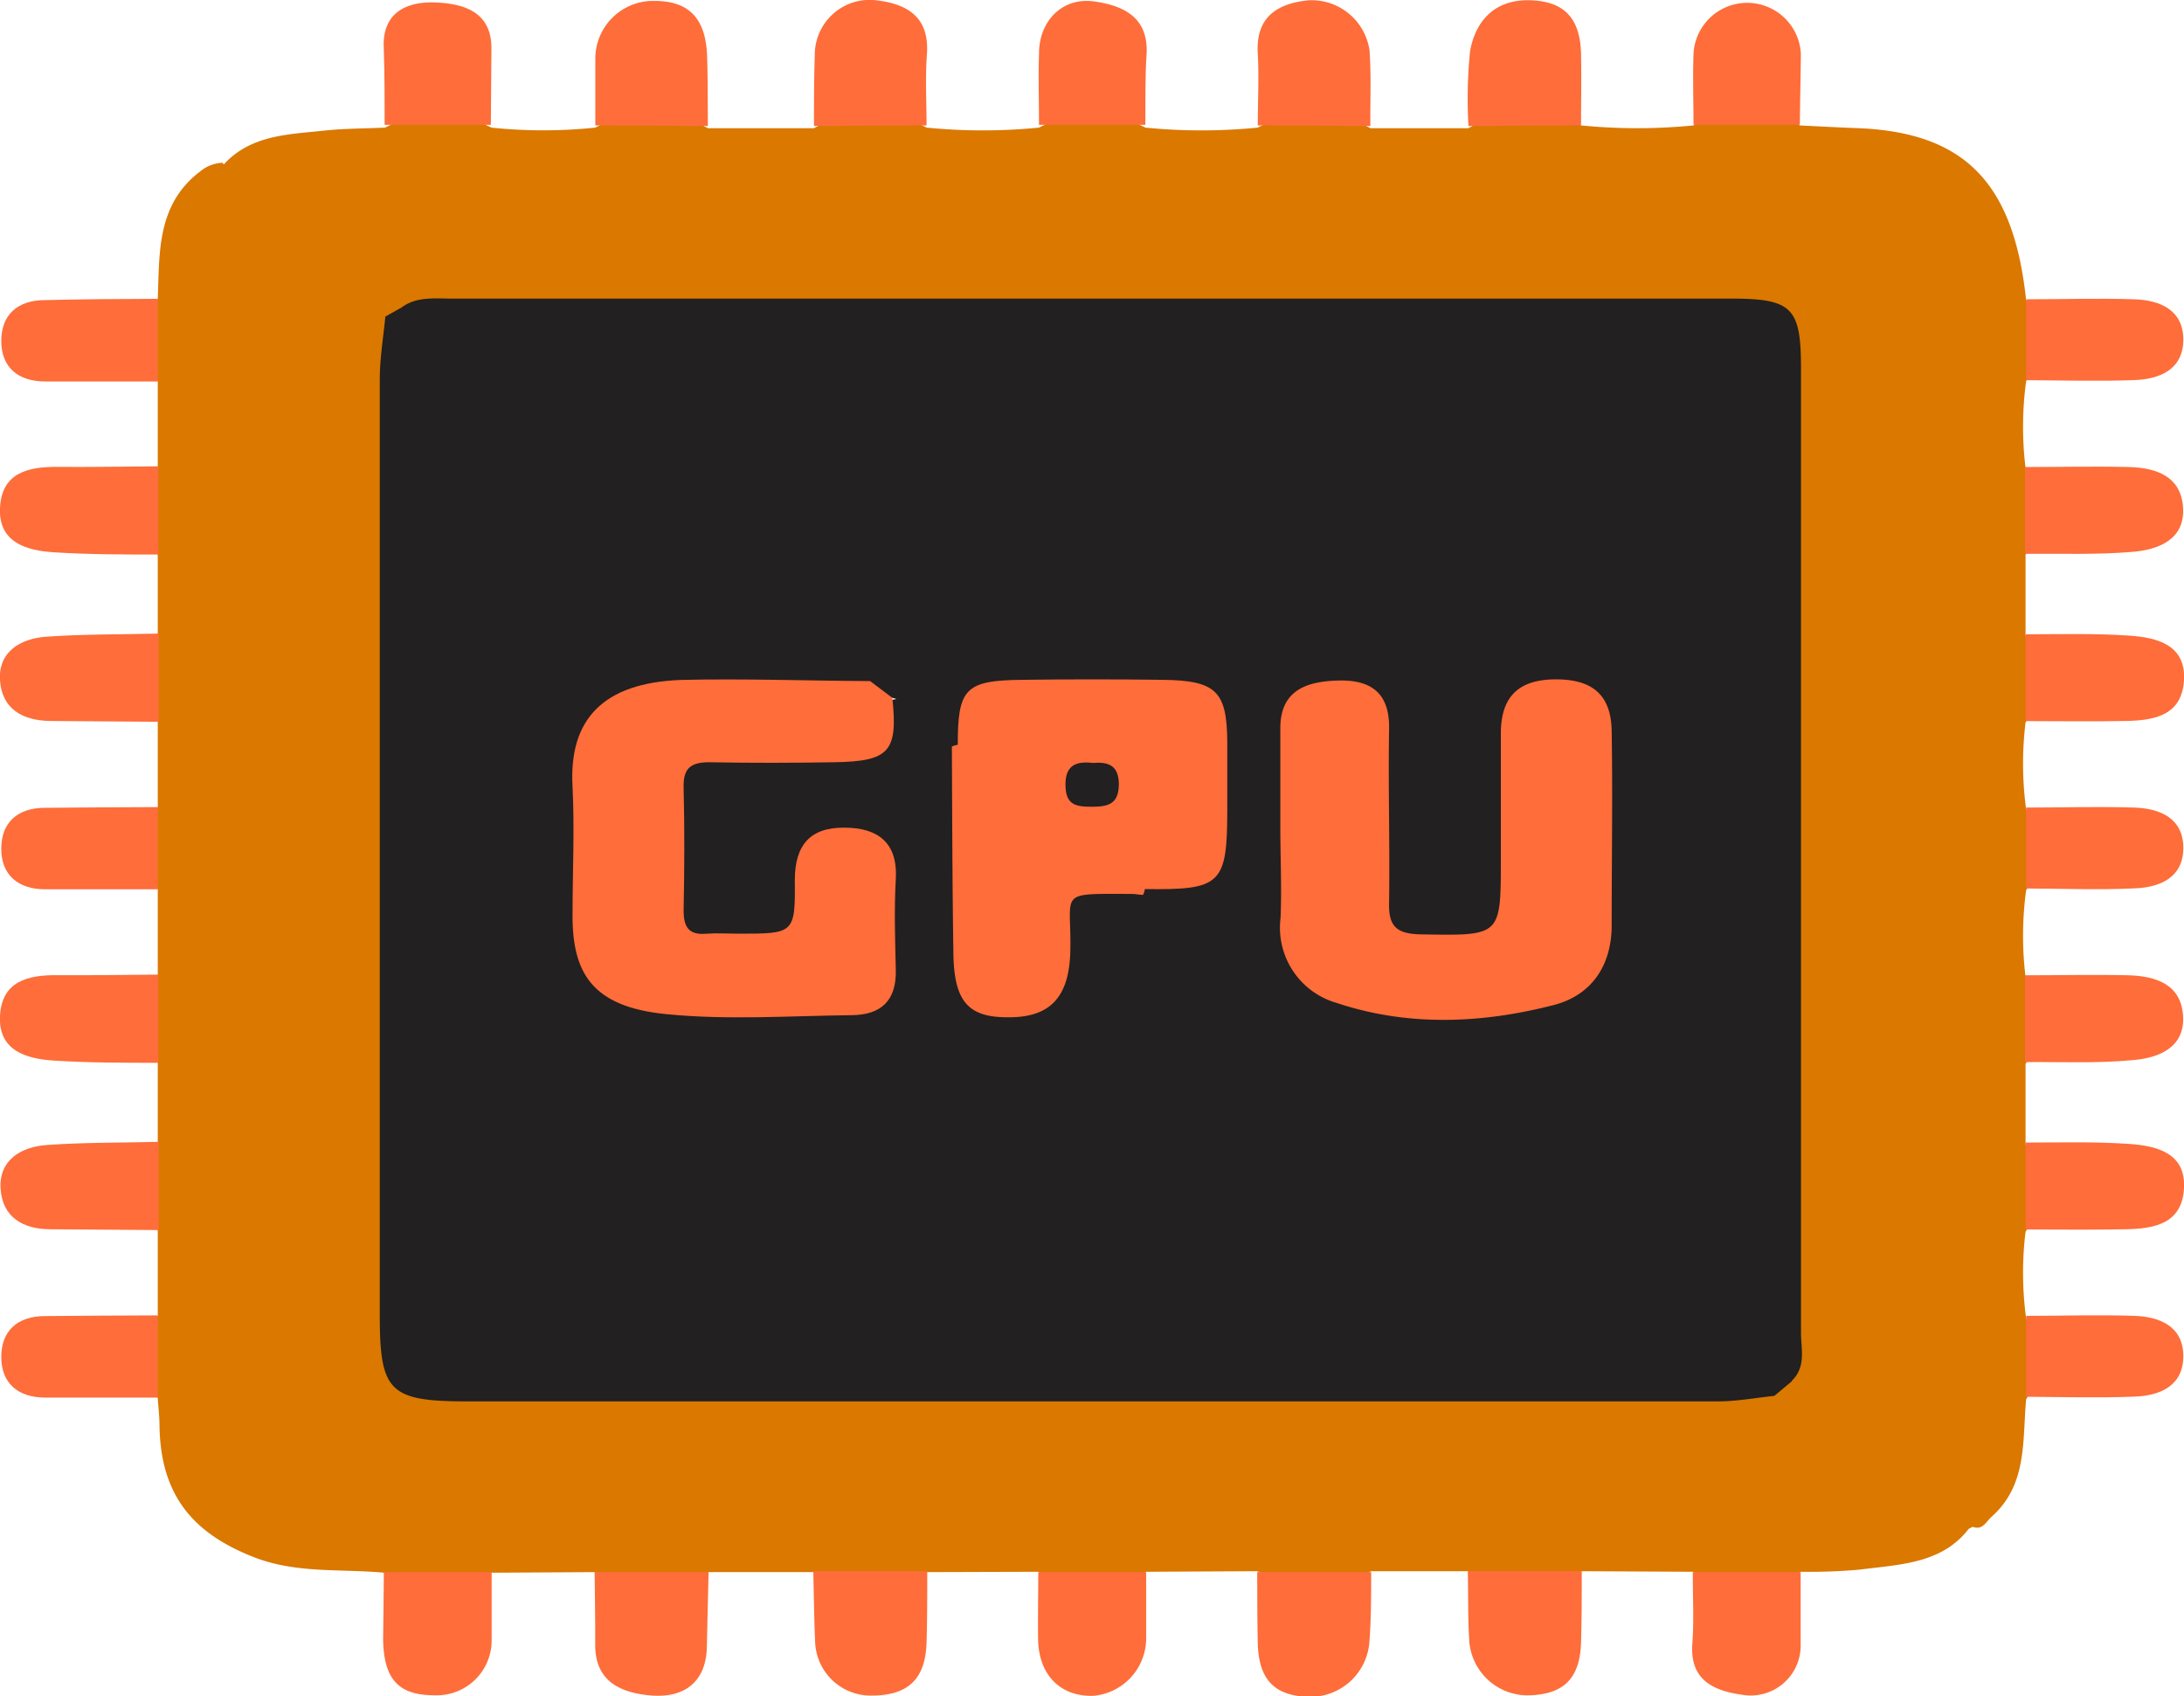<svg xmlns="http://www.w3.org/2000/svg" viewBox="0 0 188.97 146.72"><defs><style>.cls-1{fill:#da7800;}.cls-2{fill:#fe6d3a;}.cls-3{fill:#222020;}</style></defs><title>gpu</title><g id="Layer_2" data-name="Layer 2"><g id="gpu"><path class="cls-1" d="M136.8,10.85a49.43,49.43,0,0,0,9.73,0,10,10,0,0,1,9.2,0c1.62.08,3.23.17,4.85.23,9.35.32,13.65,4.66,14.73,14.89a6.27,6.27,0,0,1,0,7,29.49,29.49,0,0,0-.05,7.51,6.63,6.63,0,0,1,0,7.51v7a6.63,6.63,0,0,1,0,7.51,29.49,29.49,0,0,0,.05,7.51,6.27,6.27,0,0,1,0,7,29.49,29.49,0,0,0-.05,7.51,6.63,6.63,0,0,1,0,7.51v7a6.64,6.64,0,0,1,0,7.52,29.42,29.42,0,0,0,.05,7.5,6.27,6.27,0,0,1,0,7c-.33,3.59.13,7.4-3,10.17-.48.43-.76,1.18-1.63.86-1.63.92-2.58-.33-3.66-1.13-4.52-3.34-8.64-7.2-13.57-10-.06-1,.83-1.72.92-2.68a29,29,0,0,0,.22-4.46q0-39.82,0-79.63c0-1.14,0-2.29-.06-3.43-.09-2.09-1.24-3.09-3.27-3.29a30,30,0,0,0-3.14-.13c-37.37,0-74.74,0-112.1,0a7,7,0,0,1-2.3.49c-3.73-3.08-7.6-6-11.35-9-1.39-1.13-3.49-2.09-3.07-4.53,2.37-2.64,5.67-2.66,8.84-3,1.72-.18,3.45-.17,5.18-.25a10,10,0,0,1,9.19,0,43.36,43.36,0,0,0,9,0,10.23,10.23,0,0,1,9.74.05h9.18a10.23,10.23,0,0,1,9.74-.05,49.43,49.43,0,0,0,9.73,0,10,10,0,0,1,9.2,0,49.43,49.43,0,0,0,9.73,0,10.2,10.2,0,0,1,9.74.05h8.49A10.2,10.2,0,0,1,136.8,10.85Z"/><path class="cls-1" d="M153.53,120.75c3.39-.38,4.89,2.57,7.21,4,3.44,2.16,6,5.55,9.91,7.08-2.33,3.46-6.13,3.48-9.7,3.95a49,49,0,0,1-5.15.19,10.62,10.62,0,0,1-9.33,0l-9.61-.05a10.88,10.88,0,0,1-9.86,0h-8.36a10.88,10.88,0,0,1-9.86,0l-9.61.05a10.62,10.62,0,0,1-9.33,0L80.23,136a10.88,10.88,0,0,1-9.86,0H61.31a10.88,10.88,0,0,1-9.86,0l-8.91.05a10.62,10.62,0,0,1-9.33,0c-3.75-.35-7.56.09-11.23-1.34-5.49-2.14-8.09-5.55-8.18-11.39,0-.79-.1-1.58-.15-2.37a6.71,6.71,0,0,1,0-7.11l0-7.38a7.09,7.09,0,0,1,0-7.63V91.94a7.09,7.09,0,0,1,0-7.63l0-7.38a6.71,6.71,0,0,1,0-7.11l0-7.38a7.09,7.09,0,0,1,0-7.63V48a7.09,7.09,0,0,1,0-7.63l0-7.38a6.71,6.71,0,0,1,0-7.11c.16-4-.12-8.21,3.72-11.09a3.23,3.23,0,0,1,1.89-.71c2.75,4.35,7.48,6.52,11.21,9.79,1.2,1.05,2.7,1.76,2.89,3.56a3.76,3.76,0,0,1,.5,2.62c-.24,27.45,0,54.9-.1,82.35,0,6.7,1.19,8,7.81,8,36.31,0,72.62.13,108.93-.06C151.54,120.28,152.61,120.05,153.53,120.75Z"/><path class="cls-2" d="M80.17,10.85l-9.74.05c0-2.05,0-4.09.07-6.14A4.75,4.75,0,0,1,75.57,0c2.79.27,4.87,1.35,4.63,4.7C80.05,6.75,80.17,8.81,80.17,10.85Z"/><path class="cls-2" d="M70.37,135.91l9.86,0c0,2.06,0,4.11-.06,6.17-.09,3.17-1.6,4.6-4.76,4.6a4.81,4.81,0,0,1-4.88-4.65C70.44,140,70.42,138,70.37,135.91Z"/><path class="cls-2" d="M61.25,10.9l-9.74-.05c0-1.92,0-3.85,0-5.77a5,5,0,0,1,5.11-5c3,0,4.44,1.51,4.56,4.76C61.25,6.82,61.23,8.86,61.25,10.9Z"/><path class="cls-2" d="M13.7,84.31c0,2.54,0,5.09,0,7.63-3,0-6,0-9-.19C2.28,91.6-.15,90.9,0,87.89s2.41-3.56,5-3.53C7.91,84.38,10.8,84.33,13.7,84.31Z"/><path class="cls-2" d="M118.57,10.9l-9.74-.05c0-2.06.11-4.13,0-6.18-.2-3.11,1.57-4.35,4.35-4.64a5.06,5.06,0,0,1,5.32,4.35C118.65,6.54,118.55,8.73,118.57,10.9Z"/><path class="cls-2" d="M136.8,10.85l-9.74.05a40.16,40.16,0,0,1,.14-6.5c.46-2.49,2-4.35,4.92-4.38,3.15,0,4.61,1.47,4.68,4.66C136.84,6.73,136.8,8.79,136.8,10.85Z"/><path class="cls-2" d="M13.7,40.34c0,2.54,0,5.09,0,7.63-3,0-6,0-9-.19C2.28,47.63-.15,46.93,0,43.92s2.41-3.56,5-3.53C7.91,40.41,10.8,40.36,13.7,40.34Z"/><path class="cls-2" d="M13.74,54.81c0,2.54,0,5.09,0,7.63l-9.38-.07C1.93,62.34.16,61.31,0,58.85s1.76-3.61,4-3.77C7.25,54.85,10.5,54.89,13.74,54.81Z"/><path class="cls-2" d="M13.74,98.78c0,2.54,0,5.09,0,7.63l-9.38-.07c-2.39,0-4.16-1.06-4.31-3.52s1.76-3.61,4-3.77C7.25,98.82,10.5,98.86,13.74,98.78Z"/><path class="cls-2" d="M51.45,136l9.86,0c-.05,2.16-.11,4.32-.15,6.48-.06,3.05-2,4.4-4.72,4.2s-5-1.21-4.94-4.5C51.51,140.05,51.47,138,51.45,136Z"/><path class="cls-2" d="M108.78,136l9.86,0c0,2,0,4.09-.16,6.13a5.13,5.13,0,0,1-5,4.66c-3.12,0-4.57-1.41-4.65-4.62C108.78,140,108.79,138,108.78,136Z"/><path class="cls-2" d="M127,135.91l9.86,0c0,2,0,4.09-.06,6.13-.08,3.18-1.52,4.59-4.67,4.62a5.07,5.07,0,0,1-5-4.67C127,140,127.05,138,127,135.91Z"/><path class="cls-2" d="M175.21,91.88c0-2.51,0-5,0-7.51,3,0,6-.07,9,0,2.35.08,4.52.79,4.68,3.53s-2.13,3.63-4.38,3.81C181.48,92,178.34,91.85,175.21,91.88Z"/><path class="cls-2" d="M175.21,47.91c0-2.51,0-5,0-7.51,3,0,6-.07,9,0,2.35.07,4.52.79,4.68,3.53s-2.13,3.63-4.38,3.81C181.48,48,178.34,47.88,175.21,47.91Z"/><path class="cls-2" d="M175.26,62.38l0-7.51c3,0,6-.09,9,.12,2.37.16,4.88.79,4.71,3.84s-2.54,3.49-5,3.54C181.05,62.43,178.15,62.38,175.26,62.38Z"/><path class="cls-2" d="M175.26,106.36l0-7.52c3,0,6-.09,9,.12,2.37.17,4.88.79,4.71,3.84s-2.54,3.49-5,3.54C181.05,106.4,178.15,106.36,175.26,106.36Z"/><path class="cls-2" d="M155.73,10.8h-9.2c0-2-.07-4.08,0-6.12a4.65,4.65,0,0,1,9.29,0C155.8,6.72,155.75,8.76,155.73,10.8Z"/><path class="cls-2" d="M146.47,136h9.33c0,2.06,0,4.12,0,6.18a4.32,4.32,0,0,1-4.84,4.46c-2.51-.32-4.78-1.17-4.53-4.46C146.58,140.13,146.46,138.06,146.47,136Z"/><path class="cls-2" d="M33.21,136h9.33c0,1.94,0,3.88,0,5.82a4.75,4.75,0,0,1-5,4.83c-3.06,0-4.34-1.4-4.39-4.83C33.17,139.88,33.2,137.94,33.21,136Z"/><path class="cls-2" d="M99.1,10.8H89.9c0-2.06-.07-4.11,0-6.17,0-2.8,2-4.88,4.75-4.51,2.48.34,4.72,1.33,4.56,4.51C99.07,6.68,99.12,8.74,99.1,10.8Z"/><path class="cls-2" d="M89.84,136h9.33c0,1.94,0,3.88,0,5.81a5,5,0,0,1-4.56,4.89c-2.86.09-4.74-1.81-4.79-4.89C89.8,139.88,89.83,137.94,89.84,136Z"/><path class="cls-2" d="M42.47,10.8H33.28c0-2.17,0-4.35-.07-6.52C33,1.16,35.09.13,37.58.21s5,.77,4.94,4.07C42.5,6.45,42.49,8.63,42.47,10.8Z"/><path class="cls-2" d="M13.65,113.79v7.11c-3.25,0-6.49,0-9.74,0-2.4,0-3.81-1.29-3.8-3.53s1.39-3.52,3.8-3.52C7.16,113.82,10.4,113.8,13.65,113.79Z"/><path class="cls-2" d="M13.65,25.85V33l-9.74,0c-2.4,0-3.81-1.28-3.8-3.52s1.39-3.52,3.8-3.52C7.16,25.88,10.4,25.86,13.65,25.85Z"/><path class="cls-2" d="M13.65,69.82v7.11c-3.25,0-6.49,0-9.74,0-2.4,0-3.81-1.29-3.8-3.53s1.39-3.52,3.8-3.52C7.16,69.85,10.4,69.83,13.65,69.82Z"/><path class="cls-2" d="M175.31,120.83v-7c3.11,0,6.23-.1,9.34,0,2.27.07,4.26.94,4.26,3.49s-2,3.43-4.26,3.5C181.54,120.94,178.42,120.85,175.31,120.83Z"/><path class="cls-2" d="M175.31,32.89v-7c3.11,0,6.23-.1,9.34,0,2.27.07,4.26.94,4.26,3.49s-2,3.43-4.26,3.5C181.54,33,178.42,32.9,175.31,32.89Z"/><path class="cls-2" d="M175.31,76.86v-7c3.11,0,6.23-.1,9.34,0,2.27.07,4.26.94,4.26,3.49s-2,3.43-4.26,3.5C181.54,77,178.42,76.87,175.31,76.86Z"/><path class="cls-3" d="M153.53,120.75c-1.61.17-3.22.47-4.83.48q-54.1,0-108.21,0c-6.8,0-7.63-.82-7.63-7.46q0-40.47,0-80.95c0-1.81.31-3.62.48-5.43l1.33-.75a4.74,4.74,0,0,1,3.06,1.44Q55,41.43,72.24,54.8A11.29,11.29,0,0,1,75,57.4c.56.88.78,1.7-.5,2.19-4.86.76-9.76.21-14.63.36a11.65,11.65,0,0,0-6.34,1.53,6.52,6.52,0,0,0-3,5.52c-.13,4-.21,8,0,12,.28,5,2.8,7.49,8,7.73,4.65.21,9.3,0,14,0,2.56,0,3.91-1.1,3.9-3.7,0-2.4.13-4.8-.09-7.2A2.82,2.82,0,0,0,73.36,73c-2-.1-2.9,1-3.26,2.84-1.11,5.62-3.09,6.91-8.76,6-1.71-.29-2.85-1-3-2.79a79.06,79.06,0,0,1,0-11.31c.12-2,1.44-2.74,3.28-2.84a76.26,76.26,0,0,1,9.07,0c3.42.22,5.63-.84,6.29-4.31,2.81-.68,4.54.46,6.16,4.06.35,5.44.06,10.9.17,16.35,0,1.48,0,3,.92,4.27,1.63,2.27,5.65,1.84,7-.74a6.32,6.32,0,0,0,.52-2.31c.58-5.7.64-5.75,6.5-5.59a7.48,7.48,0,0,1,4.38,1.87q25.2,20.12,51,39.51a3.78,3.78,0,0,1,1.42,1.47Z"/><path class="cls-3" d="M82.36,64.58a7.93,7.93,0,0,0-5.15-4.21,1.64,1.64,0,0,1-1.92-1.45c-3.51-4.16-8.19-7-12.39-10.31C53.57,41.2,44.1,34,34.69,26.64c1.29-1,2.85-.81,4.33-.81q55.38,0,110.76,0c5.28,0,6.05.79,6.05,6q0,41.72,0,83.44c0,1.42.47,3-.83,4.21-5-2-8.74-5.88-12.91-9.06-13-9.9-25.75-20-38.66-30-1.41-1.09-2.35-2.93-4.5-3a.87.87,0,0,1,.39-1,7.12,7.12,0,0,1,2.68-.68,3.21,3.21,0,0,0,3-3.52c0-3,0-5.93,0-8.9A3,3,0,0,0,101.79,60c-4.88-.23-9.76-.12-14.63-.06-2.9,0-3,2.44-3.8,4.22A.9.9,0,0,1,82.36,64.58Z"/><path class="cls-2" d="M75.29,58.92l1.92,1.45c.49,4.64-.25,5.49-5,5.57-3.61.06-7.22.07-10.83,0-1.65,0-2.27.54-2.23,2.19.09,3.54.07,7.09,0,10.64,0,1.43.45,2.15,2,2,.92-.06,1.86,0,2.79,0,4.75,0,4.88,0,4.83-4.63,0-3.06,1.36-4.58,4.31-4.54,2.8,0,4.61,1.24,4.43,4.42-.15,2.63-.06,5.27,0,7.9s-1.27,3.88-3.81,3.9c-5.35.06-10.75.44-16.06-.09-6.4-.63-8.14-3.55-8.1-8.65,0-3.66.18-7.33,0-11-.34-5.84,2.63-9,9.36-9.26C64.34,58.69,69.81,58.89,75.29,58.92Z"/><path class="cls-2" d="M82.36,64.58a2.29,2.29,0,0,1,.51-.15c1-.55,1.81.11,2.5.64,4.28,3.27,8.68,6.39,12.76,9.91.55.48,1.42.91.93,1.93a2.21,2.21,0,0,1-.15.5c-.34,0-.69-.08-1-.08-6.51,0-5.19-.3-5.3,4.93-.09,4-1.74,5.8-5.47,5.74-3.44,0-4.62-1.45-4.65-5.68C82.4,76.41,82.39,70.49,82.36,64.58Z"/><path class="cls-2" d="M110.78,71.55q0-4.27,0-8.57c0-3.18,2.16-4,4.79-4.1,2.89-.14,4.67.92,4.62,4.13-.08,5,.07,10.06,0,15.08-.06,2.13.72,2.71,2.82,2.74,6.85.11,6.85.19,6.85-6.52,0-3.66,0-7.32,0-11,.05-3.1,1.59-4.53,4.74-4.54s4.8,1.31,4.85,4.47c.09,5.6,0,11.2,0,16.8,0,3.51-1.76,6.06-5,6.9-6.23,1.61-12.63,1.88-18.8-.18a6.77,6.77,0,0,1-4.85-7.35C110.91,76.82,110.78,74.18,110.78,71.55Z"/><path class="cls-2" d="M99.06,76.91c-5.21-4.39-10.59-8.57-16.19-12.48,0-4.85.64-5.57,5.55-5.62q6.09-.08,12.2,0c4.62.06,5.54,1,5.57,5.38q0,2.91,0,5.82C106.19,76.52,105.66,77,99.06,76.91Z"/><path class="cls-3" d="M94.55,66c1.36-.11,2.22.21,2.26,1.79,0,1.78-.91,2-2.38,2s-2.2-.24-2.24-1.84C92.16,66.21,93.08,65.83,94.55,66Z"/></g></g></svg>